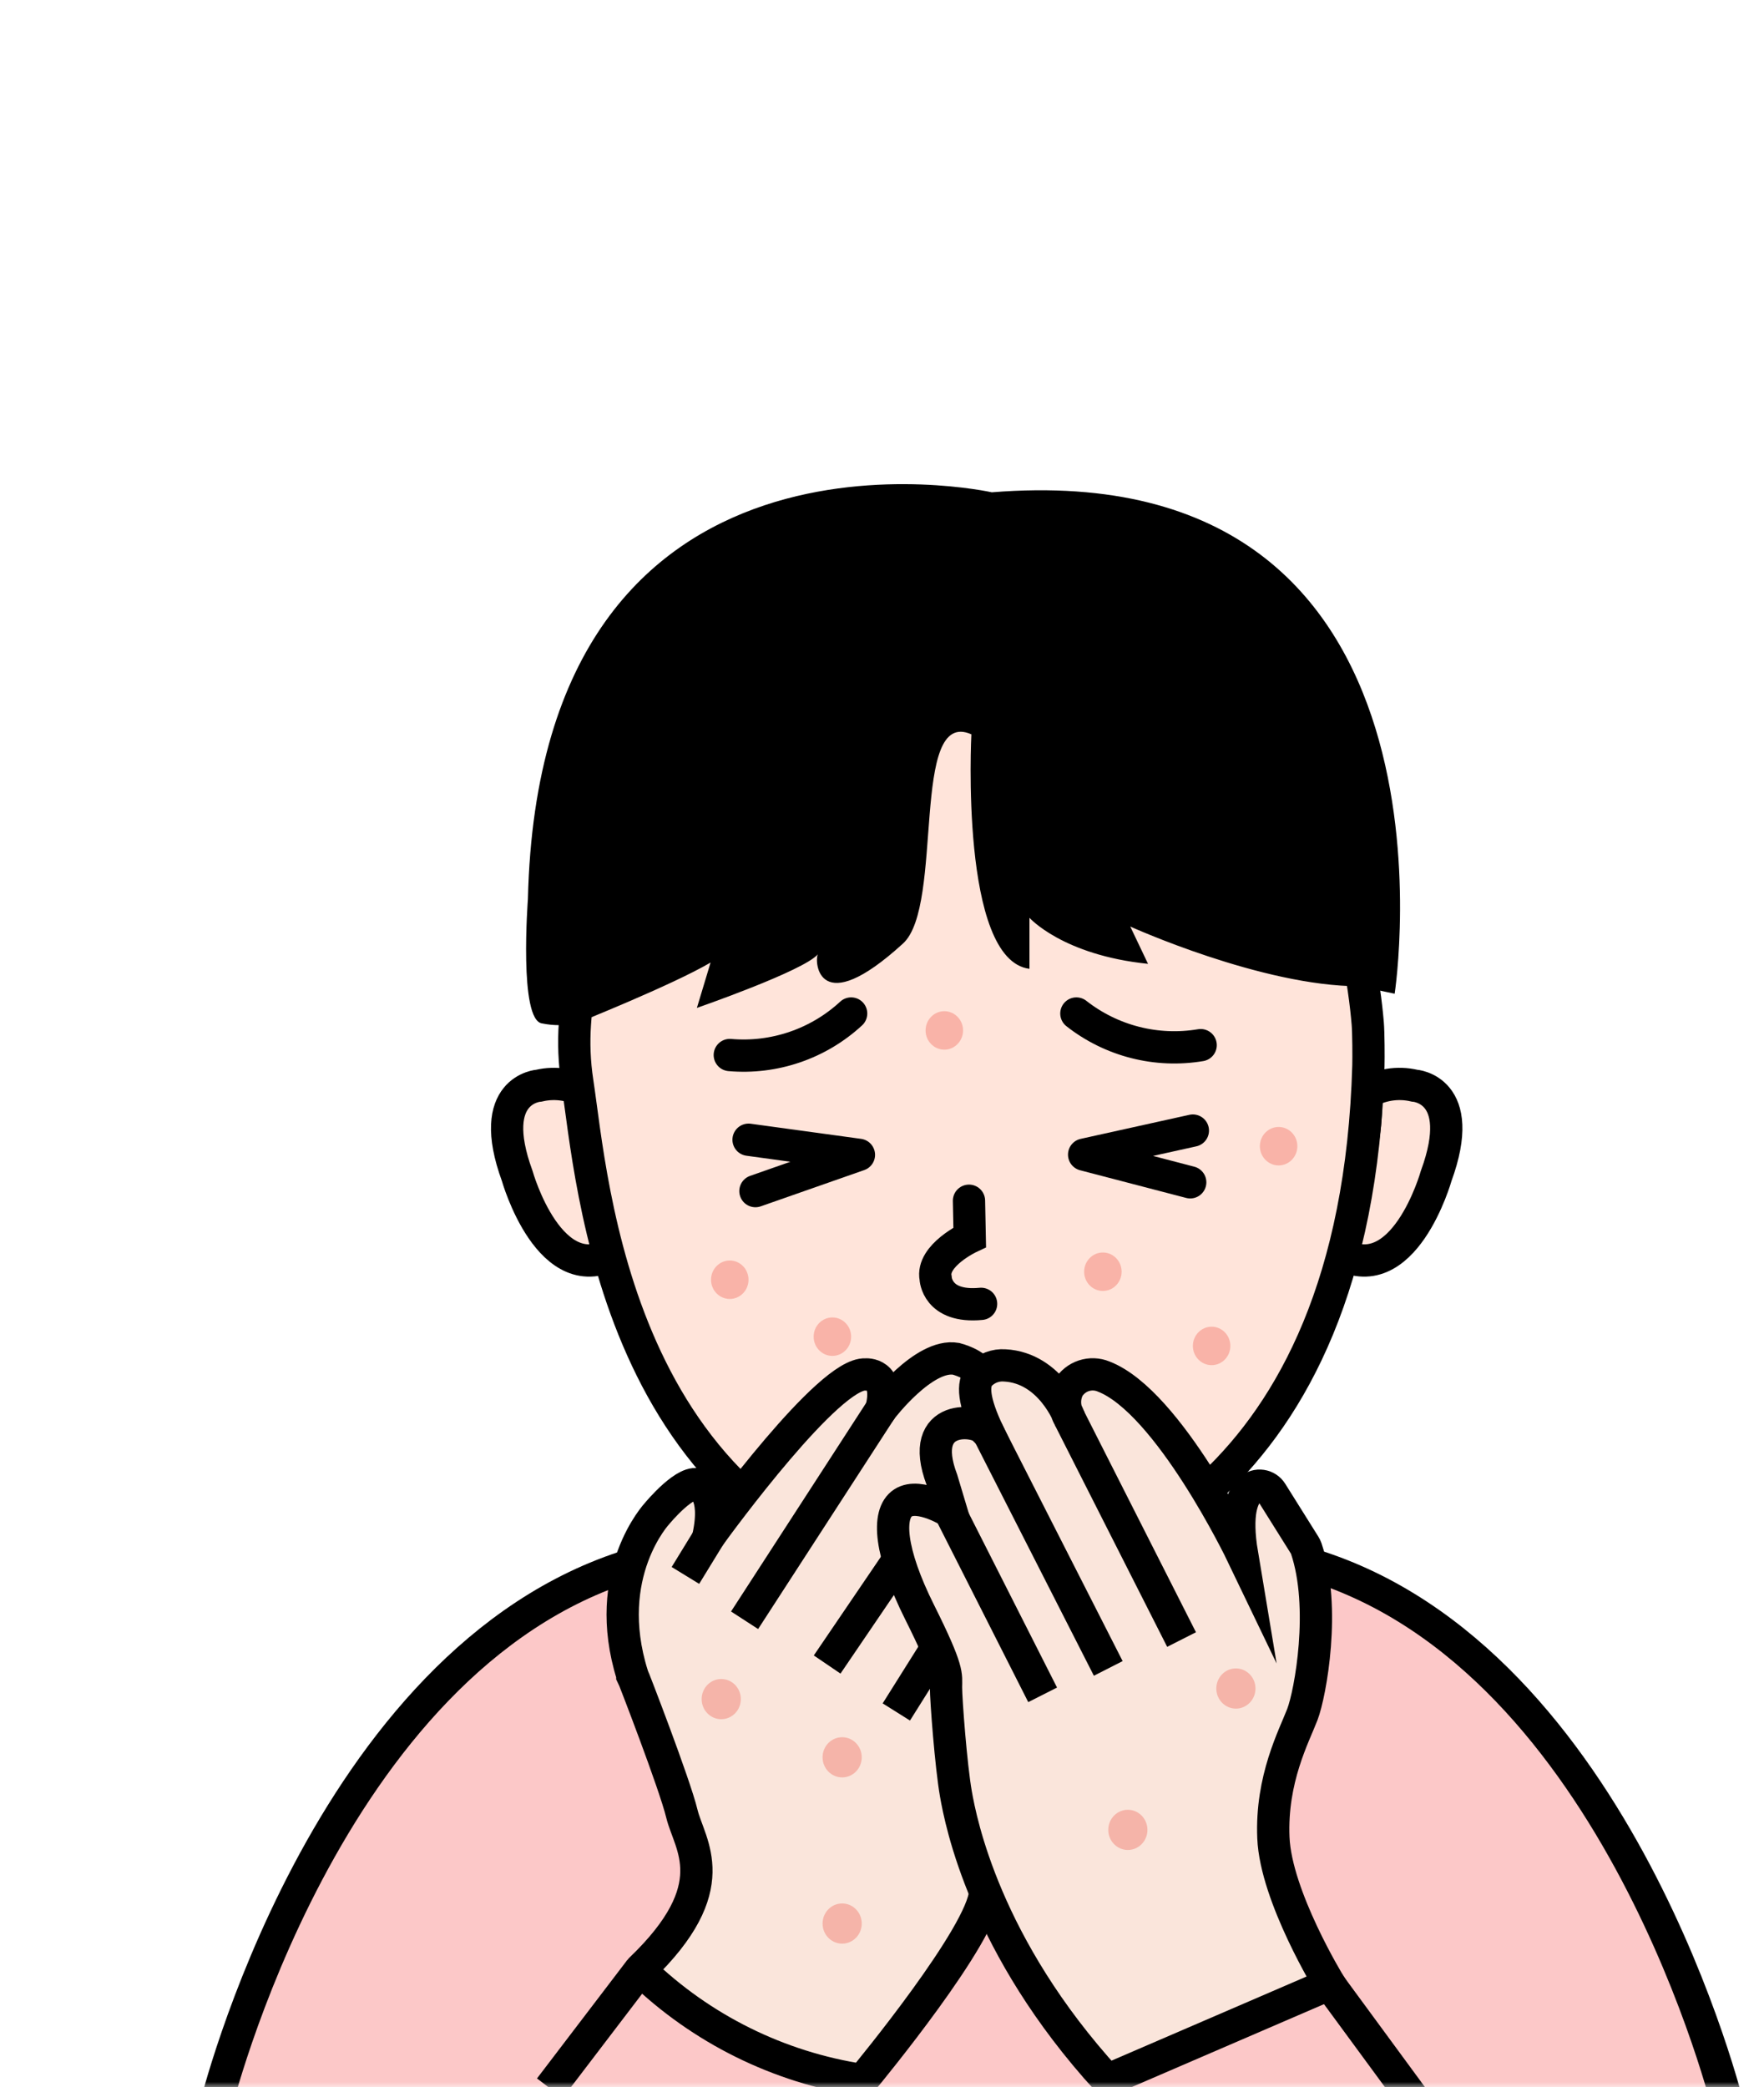<svg width="164" height="194" viewBox="0 0 164 194" fill="none" xmlns="http://www.w3.org/2000/svg">
<mask id="mask0_270:3864" style="mask-type:alpha" maskUnits="userSpaceOnUse" x="14" y="39" width="150" height="155">
<rect x="14" y="39" width="150" height="155" fill="#C4C4C4"/>
</mask>
<g mask="url(#mask0_270:3864)">
<path d="M126.925 101.654C128.289 100.813 129.929 100.544 131.49 100.907C131.49 100.907 136.485 101.195 133.523 109.297C133.523 109.297 130.478 120.111 124.31 116.375C124.303 116.375 127.526 105.627 126.925 101.654Z" fill="#FFE4DA" stroke="black" stroke-width="3" stroke-miterlimit="10"/>
<path d="M54.682 101.654C53.318 100.813 51.677 100.544 50.117 100.907C50.117 100.907 45.124 101.195 48.085 109.297C48.085 109.297 51.129 120.111 57.298 116.375C57.298 116.375 54.078 105.627 54.682 101.654Z" fill="#FFE4DA" stroke="black" stroke-width="3" stroke-miterlimit="10"/>
<path fill-rule="evenodd" clip-rule="evenodd" d="M53.667 100.523C55.093 109.846 57.182 141.764 86.998 147.749C88.971 148.245 91.027 148.325 93.033 147.985C101.251 146.2 126.075 139.371 127.221 99.045C127.242 98.309 127.233 96.006 127.16 95.132C126.617 88.629 123.06 62.997 99.441 57.146C99.441 57.146 56.833 45.88 53.451 95.139C53.326 96.936 53.398 98.742 53.667 100.523Z" fill="#FFE4DA" stroke="black" stroke-width="3" stroke-miterlimit="10"/>
<path opacity="0.27" d="M118.874 108.322C119.836 108.322 120.616 107.521 120.616 106.534C120.616 105.547 119.836 104.747 118.874 104.747C117.911 104.747 117.131 105.547 117.131 106.534C117.131 107.521 117.911 108.322 118.874 108.322Z" fill="#EA3223"/>
<path opacity="0.27" d="M87.794 97.563C88.756 97.563 89.536 96.763 89.536 95.775C89.536 94.788 88.756 93.988 87.794 93.988C86.832 93.988 86.052 94.788 86.052 95.775C86.052 96.763 86.832 97.563 87.794 97.563Z" fill="#EA3223"/>
<path opacity="0.27" d="M67.848 120.734C68.81 120.734 69.59 119.934 69.59 118.947C69.59 117.96 68.81 117.159 67.848 117.159C66.885 117.159 66.105 117.96 66.105 118.947C66.105 119.934 66.885 120.734 67.848 120.734Z" fill="#EA3223"/>
<path opacity="0.27" d="M77.388 126.026C78.35 126.026 79.13 125.226 79.13 124.238C79.13 123.251 78.35 122.451 77.388 122.451C76.425 122.451 75.645 123.251 75.645 124.238C75.645 125.226 76.425 126.026 77.388 126.026Z" fill="#EA3223"/>
<path opacity="0.27" d="M102.536 119.99C103.498 119.99 104.278 119.189 104.278 118.202C104.278 117.215 103.498 116.415 102.536 116.415C101.573 116.415 100.793 117.215 100.793 118.202C100.793 119.189 101.573 119.99 102.536 119.99Z" fill="#EA3223"/>
<path opacity="0.27" d="M112.645 126.887C113.607 126.887 114.387 126.086 114.387 125.099C114.387 124.112 113.607 123.312 112.645 123.312C111.682 123.312 110.902 124.112 110.902 125.099C110.902 126.086 111.682 126.887 112.645 126.887Z" fill="#EA3223"/>
<path d="M90.087 111.604L90.155 115.002C90.155 115.002 86.565 116.681 86.985 118.8C86.985 118.8 87.075 121.588 91.213 121.188" stroke="black" stroke-width="3" stroke-miterlimit="10" stroke-linecap="round"/>
<path d="M79.131 94.202C77.623 95.596 75.84 96.659 73.897 97.323C71.954 97.988 69.894 98.24 67.849 98.061" stroke="black" stroke-width="3" stroke-miterlimit="10" stroke-linecap="round"/>
<path d="M111.625 97.143C109.6 97.485 107.527 97.4 105.537 96.893C103.548 96.387 101.686 95.47 100.071 94.202" stroke="black" stroke-width="3" stroke-miterlimit="10" stroke-linecap="round"/>
<path d="M110.901 105.083L100.792 107.319L110.656 109.892" stroke="black" stroke-width="3" stroke-linecap="round" stroke-linejoin="round"/>
<path d="M69.595 105.934L79.854 107.339L70.233 110.709" stroke="black" stroke-width="3" stroke-linecap="round" stroke-linejoin="round"/>
<path d="M81.728 134.312C81.728 134.312 89.866 126.852 99.395 134.048" stroke="black" stroke-width="3" stroke-miterlimit="10" stroke-linecap="round"/>
<path fill-rule="evenodd" clip-rule="evenodd" d="M53.558 95.129C53.558 95.129 62.534 91.544 66.063 89.464L64.791 93.68C64.791 93.68 74.719 90.244 76.032 88.702C75.698 89.379 76.069 94.899 83.957 87.693C87.811 84.173 84.579 65.714 90.31 68.253C90.31 68.253 89.206 89.239 95.71 90.048V85.307C95.71 85.307 98.797 88.775 106.733 89.585L105.08 86.117C105.08 86.117 117.316 91.668 126.356 91.668L129.663 92.362C129.663 92.362 137.382 42.117 92.21 45.757C92.21 45.757 50.182 36.389 49.08 83.572C49.08 83.572 48.211 94.883 50.41 95.125C51.448 95.337 52.519 95.338 53.558 95.129Z" fill="black"/>
<path fill-rule="evenodd" clip-rule="evenodd" d="M20.72 195.126C20.72 195.126 34.309 134.22 89.598 139.953C89.598 139.953 147.945 135.018 161.158 195.126H20.72Z" fill="#FCC8C8"/>
<path fill-rule="evenodd" clip-rule="evenodd" d="M122.73 146.432L122.015 155.074L119.116 164.576L119.495 175.842L123.772 184.167L103.789 193.336L98.898 189.242L92.075 176.979L81.366 191.898L78.389 193.336C78.389 193.336 61.782 187.153 59.565 183.127C59.565 183.127 64.119 177.921 64.434 176.034C64.748 174.147 62.035 166.026 62.057 164.072C62.078 162.119 58.359 154.695 58.176 153.685C57.992 152.675 57.633 140.022 64.461 137.966C64.997 138.205 65.445 138.607 65.74 139.114C66.036 139.622 66.165 140.209 66.109 140.794C66.109 140.794 79.137 127.167 80.454 127.754C80.962 127.934 81.396 128.276 81.69 128.727C81.984 129.178 82.122 129.713 82.082 130.25C81.938 130.988 86.23 126.495 87.559 126.397C88.629 126.284 89.707 126.532 90.619 127.103C91.336 127.575 91.859 127.026 92.637 126.97C93.415 126.913 96.667 127.331 96.667 127.331L99.06 129.761L101.107 127.8L106.424 130.99L113.934 141.509L117.22 137.471" fill="#FAE5DB"/>
<path d="M116.237 138.413C115.481 139.09 114.845 140.695 115.472 144.453C115.472 144.453 108.658 130.267 102.599 127.941C102.014 127.7 101.362 127.676 100.761 127.874C100.16 128.072 99.65 128.479 99.324 129.021C99.104 129.457 98.998 129.943 99.017 130.431C99.037 130.92 99.18 131.395 99.433 131.814C99.433 131.814 97.723 127.137 93.413 126.909C92.985 126.878 92.555 126.941 92.155 127.095C91.754 127.25 91.393 127.491 91.097 127.802C90.369 128.616 90.487 130.225 91.911 133.212C91.794 133.14 91.687 133.052 91.593 132.952C91.079 131.913 85.178 131.215 87.567 137.536L88.489 140.61C88.489 140.61 85.491 138.689 83.953 139.689C82.416 140.688 82.724 144.3 85.491 149.833C88.257 155.367 87.95 155.675 87.95 156.828C87.95 157.981 88.411 164.129 88.872 166.743C89.334 169.357 91.563 180.885 102.938 193.336L123.614 184.42C123.614 184.42 118.617 176.273 118.388 170.816C118.158 165.358 120.309 161.362 121.078 159.363C121.838 157.386 123.293 149.38 121.439 143.918C121.403 143.813 121.355 143.713 121.295 143.619L118.221 138.714C118.121 138.551 117.987 138.412 117.828 138.307C117.668 138.201 117.488 138.132 117.299 138.103C117.11 138.074 116.917 138.087 116.734 138.141C116.551 138.194 116.381 138.287 116.237 138.413V138.413Z" stroke="black" stroke-width="3" stroke-miterlimit="10"/>
<path d="M91.091 127.801C90.91 126.807 88.883 126.296 88.883 126.296C85.881 125.775 81.936 130.984 81.936 130.984C82.803 127.518 80.456 127.751 80.456 127.751C77.075 127.57 66.923 141.446 65.905 142.851C65.885 142.877 65.848 142.851 65.856 142.816C66.744 138.712 65.053 138.056 65.053 138.056C63.895 137.285 61.105 140.655 61.105 140.655C61.105 140.655 55.84 146.255 58.786 155.683V155.69C58.856 155.812 62.724 165.8 63.397 168.586C64.105 171.497 67.556 175.367 59.568 183.026C59.553 183.037 59.544 183.054 59.541 183.072C59.538 183.089 59.543 183.108 59.553 183.122V183.127C65.192 188.585 72.389 192.152 80.147 193.332C80.16 193.333 80.173 193.331 80.185 193.327C80.197 193.323 80.208 193.316 80.217 193.307C80.816 192.584 91.35 179.798 91.587 175.864" stroke="black" stroke-width="3" stroke-miterlimit="10"/>
<path d="M20 195.99C20 195.99 30.127 154.243 58.699 145.446" stroke="black" stroke-width="3" stroke-miterlimit="10"/>
<path d="M160.705 195.99C160.705 195.99 150.573 154.243 122.006 145.446" stroke="black" stroke-width="3" stroke-miterlimit="10"/>
<path d="M102.927 193.336L104.655 195.99" stroke="black" stroke-width="3" stroke-miterlimit="10"/>
<path d="M80.118 193.336L78.39 195.99" stroke="black" stroke-width="3" stroke-miterlimit="10"/>
<path d="M123.403 184.168L131.455 195.129" stroke="black" stroke-width="3" stroke-miterlimit="10"/>
<path d="M59.518 183.076L51.117 194.093" stroke="black" stroke-width="3" stroke-miterlimit="10"/>
<path d="M99.425 131.812L109.851 152.39" stroke="black" stroke-width="3" stroke-miterlimit="10"/>
<path d="M91.723 132.86L103.035 155.074" stroke="black" stroke-width="3" stroke-miterlimit="10"/>
<path d="M88.32 140.522L96.935 157.529" stroke="black" stroke-width="3" stroke-miterlimit="10"/>
<path d="M81.932 130.984L69.224 150.598" stroke="black" stroke-width="3" stroke-miterlimit="10"/>
<path d="M83.334 145.25L76.9 154.712" stroke="black" stroke-width="3" stroke-miterlimit="10"/>
<path d="M87.066 153.177L83.332 159.121" stroke="black" stroke-width="3" stroke-miterlimit="10"/>
<path d="M66.745 141.501L63.724 146.431" stroke="black" stroke-width="3" stroke-miterlimit="10"/>
<path opacity="0.27" d="M104.857 171.948C105.862 171.948 106.678 171.112 106.678 170.08C106.678 169.049 105.862 168.212 104.857 168.212C103.851 168.212 103.036 169.049 103.036 170.08C103.036 171.112 103.851 171.948 104.857 171.948Z" fill="#EA3223"/>
<path opacity="0.27" d="M114.902 158.81C115.907 158.81 116.723 157.973 116.723 156.942C116.723 155.91 115.907 155.074 114.902 155.074C113.896 155.074 113.081 155.91 113.081 156.942C113.081 157.973 113.896 158.81 114.902 158.81Z" fill="#EA3223"/>
<path opacity="0.27" d="M67.054 159.794C68.06 159.794 68.876 158.958 68.876 157.926C68.876 156.894 68.06 156.058 67.054 156.058C66.049 156.058 65.233 156.894 65.233 157.926C65.233 158.958 66.049 159.794 67.054 159.794Z" fill="#EA3223"/>
<path opacity="0.27" d="M78.296 180.655C79.301 180.655 80.117 179.819 80.117 178.787C80.117 177.755 79.301 176.919 78.296 176.919C77.29 176.919 76.475 177.755 76.475 178.787C76.475 179.819 77.29 180.655 78.296 180.655Z" fill="#EA3223"/>
<path opacity="0.27" d="M78.296 165.203C79.301 165.203 80.117 164.367 80.117 163.335C80.117 162.304 79.301 161.467 78.296 161.467C77.29 161.467 76.475 162.304 76.475 163.335C76.475 164.367 77.29 165.203 78.296 165.203Z" fill="#EA3223"/>
</g>
</svg>
